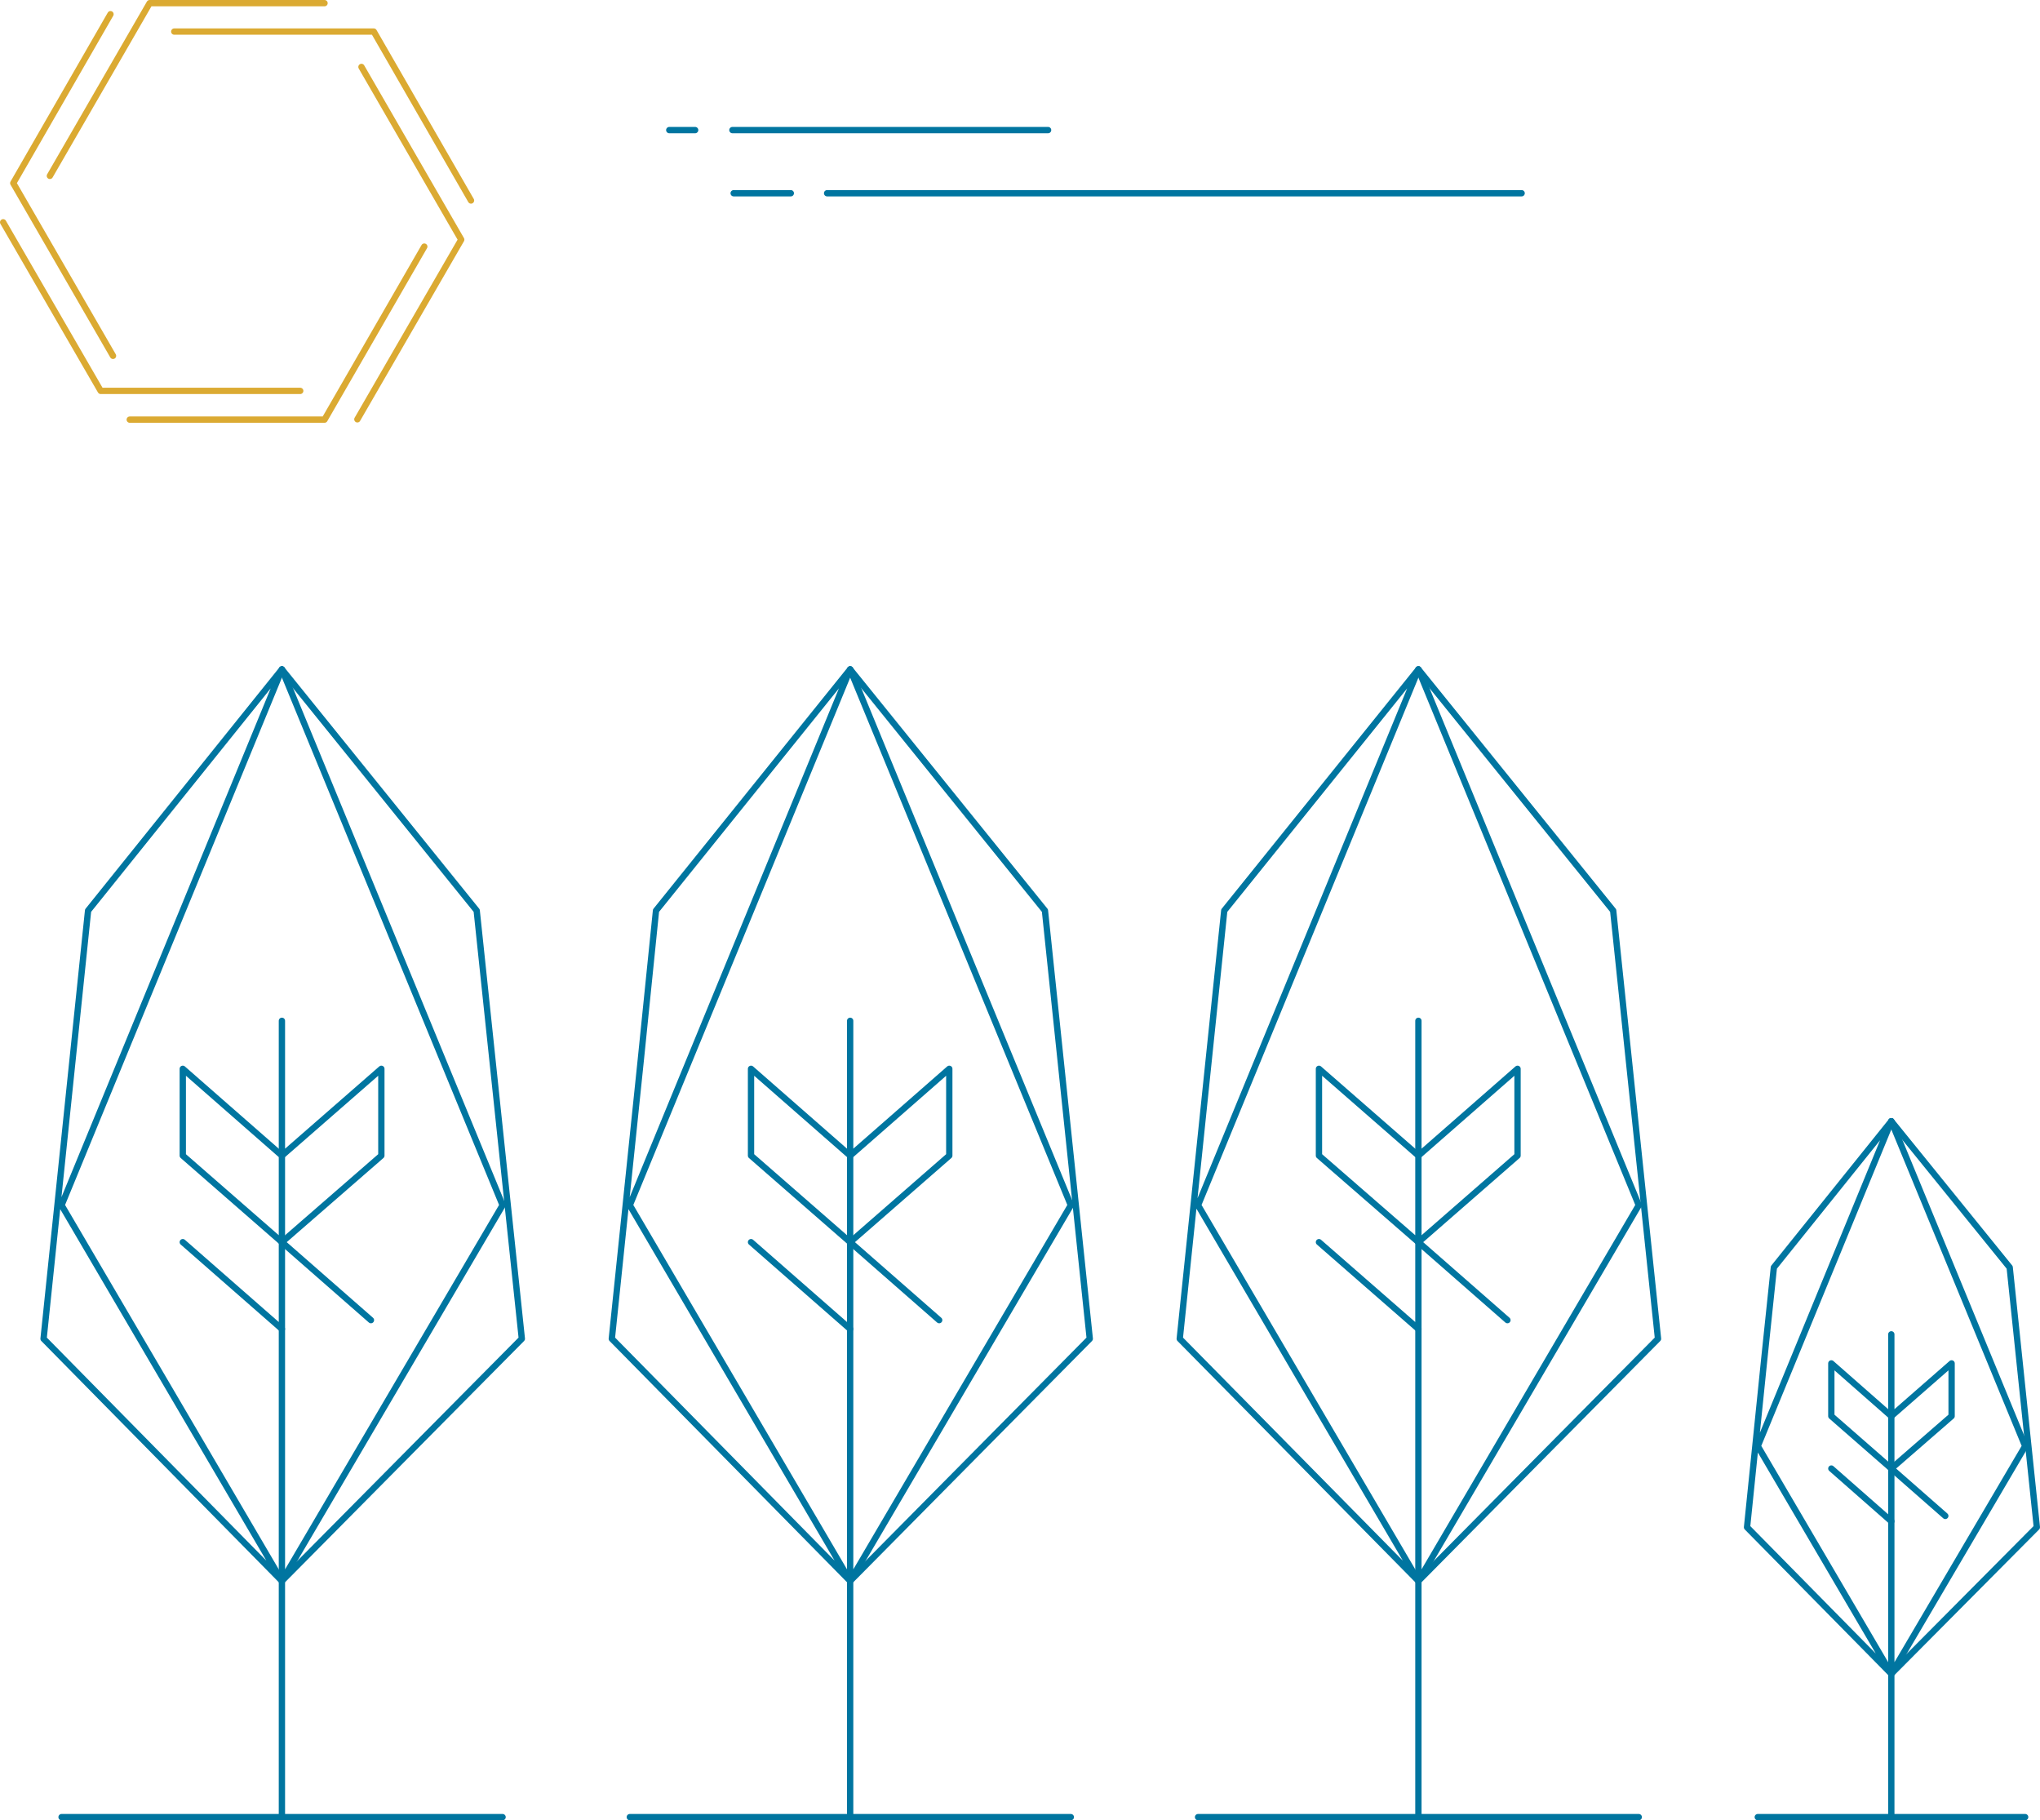 <?xml version="1.0" encoding="utf-8"?>
<!-- Generator: Adobe Illustrator 24.1.3, SVG Export Plug-In . SVG Version: 6.00 Build 0)  -->
<svg version="1.1" xmlns="http://www.w3.org/2000/svg" xmlns:xlink="http://www.w3.org/1999/xlink" x="0px" y="0px"
	 viewBox="0 0 646.2 576.5" style="enable-background:new 0 0 646.2 576.5;" xml:space="preserve">
<style type="text/css">
	
		.st0{fill-rule:evenodd;clip-rule:evenodd;fill:none;stroke:#0075A0;stroke-width:2;stroke-linecap:round;stroke-linejoin:round;stroke-miterlimit:3;}
	.st1{fill:none;stroke:#0075A0;stroke-width:2;stroke-linecap:round;stroke-linejoin:round;stroke-miterlimit:3;}
	
		.st2{fill-rule:evenodd;clip-rule:evenodd;fill:none;stroke:#DBAA32;stroke-width:2;stroke-linecap:round;stroke-linejoin:round;stroke-miterlimit:3;}
</style>
<g id="Layer_1">
	<g>
		<polygon class="st0" points="23,335.5 13.8,424 89.3,500.7 19.5,381.7 89.3,212 27.9,288.4 		"/>
		<polygon class="st0" points="89.3,393.4 89.3,366 57.9,338.5 57.9,366 		"/>
		<polyline class="st0" points="57.9,393.4 89.3,420.9 89.3,393.4 		"/>
		<polyline class="st0" points="89.3,323.3 89.3,366 120.8,338.5 120.8,366 89.3,393.4 117.5,418.1 		"/>
		<polyline class="st0" points="89.3,212 151,288.4 165.3,424 89.3,500.7 89.3,575.5 159.2,575.5 		"/>
		<line class="st0" x1="19.5" y1="575.5" x2="89.3" y2="575.5"/>
		<polyline class="st0" points="89.3,420.9 89.3,500.7 159.2,381.7 89.3,212 		"/>
	</g>
	<g>
		<polygon class="st0" points="558.9,430 553.4,483.7 599.1,530.1 556.8,458 599.1,355.1 561.9,401.4 		"/>
		<polygon class="st0" points="599.1,465.1 599.1,448.5 580.1,431.8 580.1,448.5 		"/>
		<polyline class="st0" points="580.1,465.1 599.1,481.8 599.1,465.1 		"/>
		<polyline class="st0" points="599.1,422.6 599.1,448.5 618.2,431.8 618.2,448.5 599.1,465.1 616.2,480.1 		"/>
		<polyline class="st0" points="599.1,355.1 636.6,401.4 645.2,483.7 599.1,530.1 599.1,575.5 641.5,575.5 		"/>
		<line class="st0" x1="556.8" y1="575.5" x2="599.1" y2="575.5"/>
		<polyline class="st0" points="599.1,481.8 599.1,530.1 641.5,458 599.1,355.1 		"/>
	</g>
	<g>
		<polygon class="st0" points="203,335.5 193.8,424 269.3,500.7 199.5,381.7 269.3,212 207.8,288.4 		"/>
		<polygon class="st0" points="269.3,393.4 269.3,366 237.9,338.5 237.9,366 		"/>
		<polyline class="st0" points="237.9,393.4 269.3,420.9 269.3,393.4 		"/>
		<polyline class="st0" points="269.3,323.3 269.3,366 300.7,338.5 300.7,366 269.3,393.4 297.5,418.1 		"/>
		<polyline class="st0" points="269.3,212 331,288.4 345.2,424 269.3,500.7 269.3,575.5 339.2,575.5 		"/>
		<line class="st0" x1="199.5" y1="575.5" x2="269.3" y2="575.5"/>
		<polyline class="st0" points="269.3,420.9 269.3,500.7 339.2,381.7 269.3,212 		"/>
	</g>
	<g>
		<polygon class="st0" points="382.9,335.5 373.7,424 449.3,500.7 379.5,381.7 449.3,212 387.8,288.4 		"/>
		<polygon class="st0" points="449.3,393.4 449.3,366 417.8,338.5 417.8,366 		"/>
		<polyline class="st0" points="417.8,393.4 449.3,420.9 449.3,393.4 		"/>
		<polyline class="st0" points="449.3,323.3 449.3,366 480.7,338.5 480.7,366 449.3,393.4 477.5,418.1 		"/>
		<polyline class="st0" points="449.3,212 511,288.4 525.2,424 449.3,500.7 449.3,575.5 519.1,575.5 		"/>
		<line class="st0" x1="379.5" y1="575.5" x2="449.3" y2="575.5"/>
		<polyline class="st0" points="449.3,420.9 449.3,500.7 519.1,381.7 449.3,212 		"/>
	</g>
	<line class="st1" x1="232" y1="41.2" x2="332" y2="41.2"/>
	<line class="st1" x1="262" y1="61.2" x2="482" y2="61.2"/>
	<line class="st1" x1="212" y1="41.2" x2="220.2" y2="41.2"/>
	<line class="st1" x1="232.4" y1="61.2" x2="250.5" y2="61.2"/>
</g>
<g id="Layer_4">
	<g>
		<polyline class="st2" points="113.2,132.8 146.1,75.9 114.5,21.2 		"/>
		<polyline class="st2" points="149.2,63.5 118.4,10 55.2,10 		"/>
		<polyline class="st2" points="1,70.4 31.9,123.8 95.1,123.8 		"/>
		<polyline class="st2" points="35,4.5 4.2,58 35.8,112.7 		"/>
		<polyline class="st2" points="102.8,1 47.4,1 15.8,55.7 		"/>
		<polyline class="st2" points="41.1,132.9 102.8,132.9 134.4,78.1 		"/>
	</g>
</g>
</svg>
